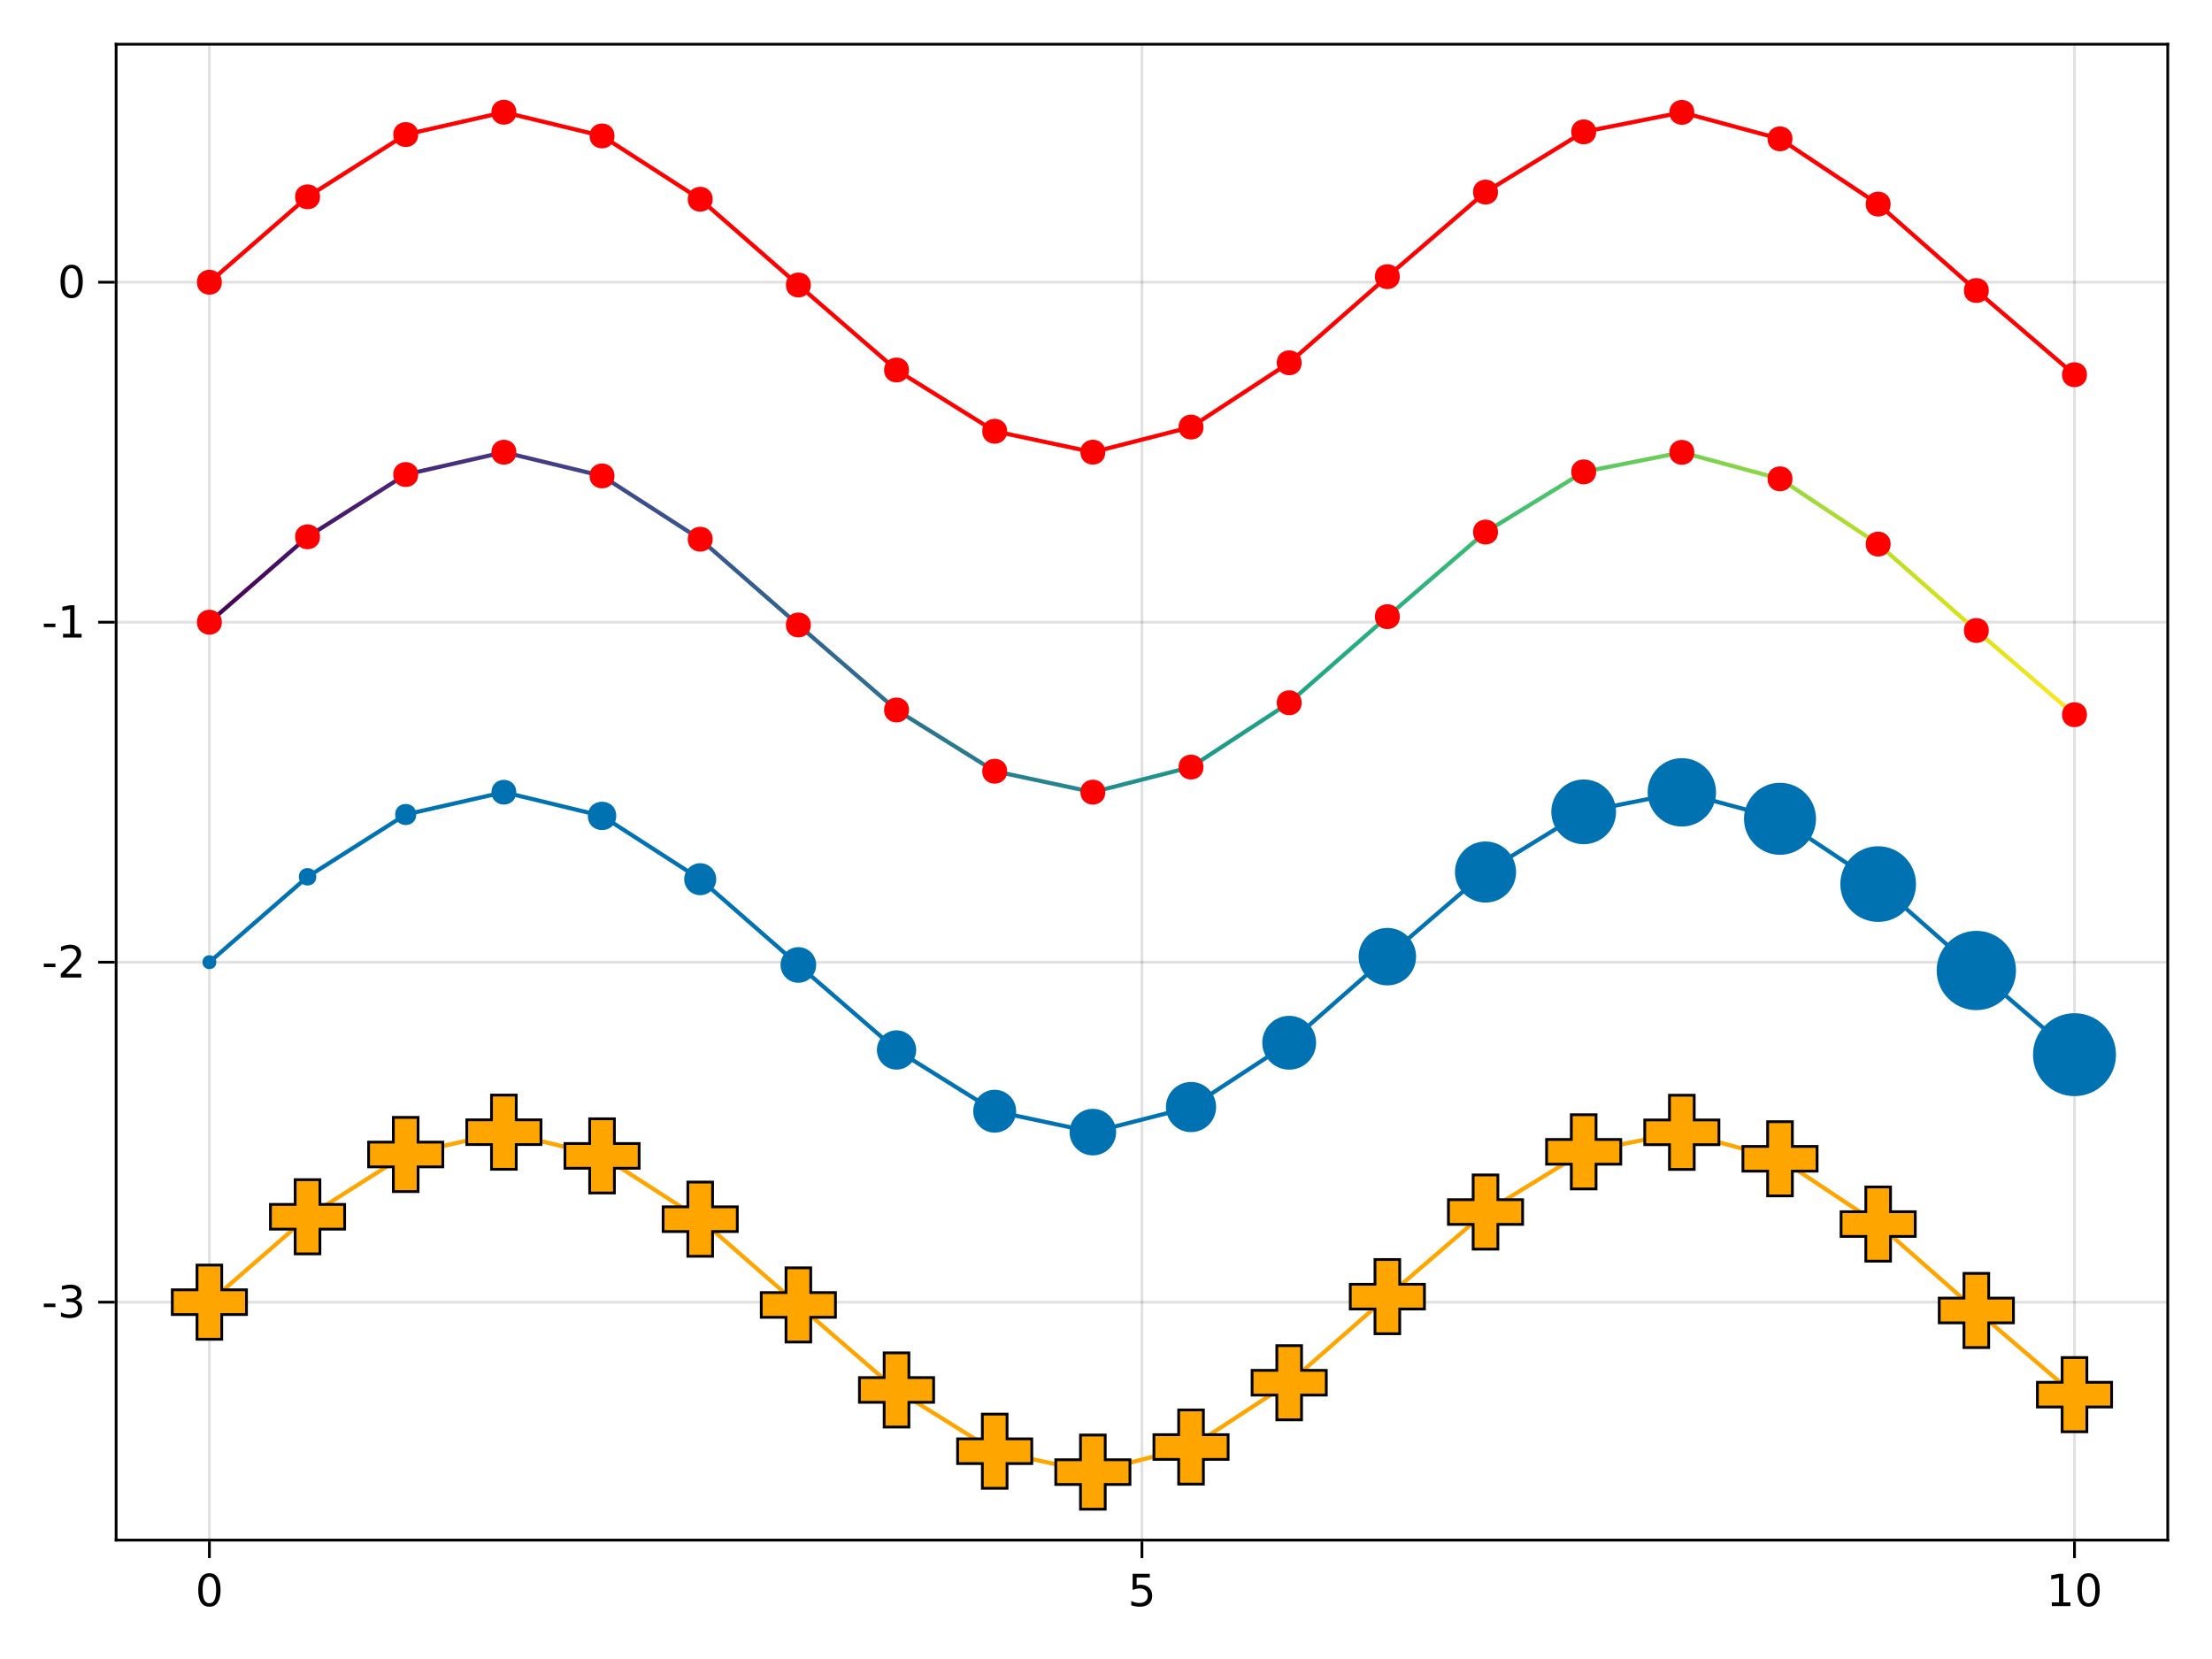 <?xml version="1.0" encoding="UTF-8"?>
<svg xmlns="http://www.w3.org/2000/svg" xmlns:xlink="http://www.w3.org/1999/xlink" width="600pt" height="450pt" viewBox="0 0 600 450" version="1.1">
<defs>
<g>
<symbol overflow="visible" id="glyph0-0-3Be6UA70">
<path style="stroke:none;" d="M 0.594 2.125 L 0.594 -8.469 L 6.594 -8.469 L 6.594 2.125 Z M 1.266 1.453 L 5.938 1.453 L 5.938 -7.781 L 1.266 -7.781 Z M 1.266 1.453 "/>
</symbol>
<symbol overflow="visible" id="glyph0-1-3Be6UA70">
<path style="stroke:none;" d="M 3.812 -7.969 C 3.207 -7.969 2.75 -7.664 2.438 -7.062 C 2.133 -6.469 1.984 -5.566 1.984 -4.359 C 1.984 -3.16 2.133 -2.258 2.438 -1.656 C 2.75 -1.062 3.207 -0.766 3.812 -0.766 C 4.426 -0.766 4.883 -1.062 5.188 -1.656 C 5.5 -2.258 5.656 -3.16 5.656 -4.359 C 5.656 -5.566 5.5 -6.469 5.188 -7.062 C 4.883 -7.664 4.426 -7.969 3.812 -7.969 Z M 3.812 -8.906 C 4.789 -8.906 5.539 -8.516 6.062 -7.734 C 6.582 -6.961 6.844 -5.836 6.844 -4.359 C 6.844 -2.891 6.582 -1.766 6.062 -0.984 C 5.539 -0.211 4.789 0.172 3.812 0.172 C 2.832 0.172 2.082 -0.211 1.562 -0.984 C 1.051 -1.766 0.797 -2.891 0.797 -4.359 C 0.797 -5.836 1.051 -6.961 1.562 -7.734 C 2.082 -8.516 2.832 -8.906 3.812 -8.906 Z M 3.812 -8.906 "/>
</symbol>
<symbol overflow="visible" id="glyph0-2-3Be6UA70">
<path style="stroke:none;" d="M 2.297 -1 L 6.438 -1 L 6.438 0 L 0.875 0 L 0.875 -1 C 1.32 -1.457 1.93 -2.078 2.703 -2.859 C 3.484 -3.648 3.973 -4.16 4.172 -4.391 C 4.555 -4.805 4.82 -5.16 4.969 -5.453 C 5.125 -5.754 5.203 -6.047 5.203 -6.328 C 5.203 -6.797 5.035 -7.176 4.703 -7.469 C 4.379 -7.758 3.957 -7.906 3.438 -7.906 C 3.062 -7.906 2.664 -7.844 2.25 -7.719 C 1.844 -7.594 1.406 -7.395 0.938 -7.125 L 0.938 -8.328 C 1.414 -8.516 1.859 -8.656 2.266 -8.75 C 2.68 -8.852 3.062 -8.906 3.406 -8.906 C 4.312 -8.906 5.035 -8.676 5.578 -8.219 C 6.117 -7.77 6.391 -7.164 6.391 -6.406 C 6.391 -6.051 6.32 -5.711 6.188 -5.391 C 6.051 -5.066 5.805 -4.688 5.453 -4.25 C 5.348 -4.133 5.035 -3.805 4.516 -3.266 C 3.992 -2.723 3.254 -1.969 2.297 -1 Z M 2.297 -1 "/>
</symbol>
<symbol overflow="visible" id="glyph1-0-3Be6UA70">
<path style="stroke:none;" d="M 0.594 2.125 L 0.594 -8.469 L 6.594 -8.469 L 6.594 2.125 Z M 1.266 1.453 L 5.938 1.453 L 5.938 -7.781 L 1.266 -7.781 Z M 1.266 1.453 "/>
</symbol>
<symbol overflow="visible" id="glyph1-1-3Be6UA70">
<path style="stroke:none;" d="M 1.297 -8.75 L 5.938 -8.75 L 5.938 -7.75 L 2.375 -7.75 L 2.375 -5.609 C 2.551 -5.672 2.723 -5.711 2.891 -5.734 C 3.066 -5.766 3.238 -5.781 3.406 -5.781 C 4.383 -5.781 5.16 -5.508 5.734 -4.969 C 6.305 -4.438 6.594 -3.719 6.594 -2.812 C 6.594 -1.863 6.297 -1.129 5.703 -0.609 C 5.117 -0.086 4.297 0.172 3.234 0.172 C 2.859 0.172 2.477 0.141 2.094 0.078 C 1.719 0.016 1.328 -0.078 0.922 -0.203 L 0.922 -1.391 C 1.273 -1.203 1.641 -1.062 2.016 -0.969 C 2.391 -0.875 2.785 -0.828 3.203 -0.828 C 3.879 -0.828 4.414 -1.004 4.812 -1.359 C 5.207 -1.711 5.406 -2.195 5.406 -2.812 C 5.406 -3.414 5.207 -3.895 4.812 -4.25 C 4.414 -4.602 3.879 -4.781 3.203 -4.781 C 2.891 -4.781 2.57 -4.742 2.25 -4.672 C 1.938 -4.609 1.617 -4.504 1.297 -4.359 Z M 1.297 -8.75 "/>
</symbol>
<symbol overflow="visible" id="glyph1-2-3Be6UA70">
<path style="stroke:none;" d="M 3.812 -7.969 C 3.207 -7.969 2.75 -7.664 2.438 -7.062 C 2.133 -6.469 1.984 -5.566 1.984 -4.359 C 1.984 -3.16 2.133 -2.258 2.438 -1.656 C 2.75 -1.062 3.207 -0.766 3.812 -0.766 C 4.426 -0.766 4.883 -1.062 5.188 -1.656 C 5.5 -2.258 5.656 -3.16 5.656 -4.359 C 5.656 -5.566 5.5 -6.469 5.188 -7.062 C 4.883 -7.664 4.426 -7.969 3.812 -7.969 Z M 3.812 -8.906 C 4.789 -8.906 5.539 -8.516 6.062 -7.734 C 6.582 -6.961 6.844 -5.836 6.844 -4.359 C 6.844 -2.891 6.582 -1.766 6.062 -0.984 C 5.539 -0.211 4.789 0.172 3.812 0.172 C 2.832 0.172 2.082 -0.211 1.562 -0.984 C 1.051 -1.766 0.797 -2.891 0.797 -4.359 C 0.797 -5.836 1.051 -6.961 1.562 -7.734 C 2.082 -8.516 2.832 -8.906 3.812 -8.906 Z M 3.812 -8.906 "/>
</symbol>
<symbol overflow="visible" id="glyph2-0-3Be6UA70">
<path style="stroke:none;" d="M 0.594 2.125 L 0.594 -8.469 L 6.594 -8.469 L 6.594 2.125 Z M 1.266 1.453 L 5.938 1.453 L 5.938 -7.781 L 1.266 -7.781 Z M 1.266 1.453 "/>
</symbol>
<symbol overflow="visible" id="glyph2-1-3Be6UA70">
<path style="stroke:none;" d="M 1.484 -1 L 3.422 -1 L 3.422 -7.672 L 1.312 -7.25 L 1.312 -8.328 L 3.406 -8.75 L 4.594 -8.75 L 4.594 -1 L 6.531 -1 L 6.531 0 L 1.484 0 Z M 1.484 -1 "/>
</symbol>
<symbol overflow="visible" id="glyph3-0-3Be6UA70">
<path style="stroke:none;" d="M 0.594 2.125 L 0.594 -8.469 L 6.594 -8.469 L 6.594 2.125 Z M 1.266 1.453 L 5.938 1.453 L 5.938 -7.781 L 1.266 -7.781 Z M 1.266 1.453 "/>
</symbol>
<symbol overflow="visible" id="glyph3-1-3Be6UA70">
<path style="stroke:none;" d="M 0.594 -3.766 L 3.75 -3.766 L 3.75 -2.812 L 0.594 -2.812 Z M 0.594 -3.766 "/>
</symbol>
<symbol overflow="visible" id="glyph4-0-3Be6UA70">
<path style="stroke:none;" d="M 0.594 2.125 L 0.594 -8.469 L 6.594 -8.469 L 6.594 2.125 Z M 1.266 1.453 L 5.938 1.453 L 5.938 -7.781 L 1.266 -7.781 Z M 1.266 1.453 "/>
</symbol>
<symbol overflow="visible" id="glyph4-1-3Be6UA70">
<path style="stroke:none;" d="M 4.875 -4.719 C 5.438 -4.594 5.875 -4.336 6.188 -3.953 C 6.508 -3.578 6.672 -3.109 6.672 -2.547 C 6.672 -1.68 6.375 -1.008 5.781 -0.531 C 5.188 -0.062 4.344 0.172 3.25 0.172 C 2.883 0.172 2.504 0.133 2.109 0.062 C 1.723 -0.008 1.328 -0.117 0.922 -0.266 L 0.922 -1.406 C 1.242 -1.219 1.598 -1.07 1.984 -0.969 C 2.379 -0.875 2.789 -0.828 3.219 -0.828 C 3.957 -0.828 4.52 -0.973 4.906 -1.266 C 5.301 -1.555 5.5 -1.984 5.5 -2.547 C 5.5 -3.055 5.316 -3.457 4.953 -3.75 C 4.586 -4.039 4.086 -4.188 3.453 -4.188 L 2.422 -4.188 L 2.422 -5.156 L 3.5 -5.156 C 4.07 -5.156 4.516 -5.27 4.828 -5.5 C 5.141 -5.738 5.297 -6.078 5.297 -6.516 C 5.297 -6.961 5.133 -7.305 4.812 -7.547 C 4.5 -7.785 4.047 -7.906 3.453 -7.906 C 3.117 -7.906 2.766 -7.867 2.391 -7.797 C 2.023 -7.734 1.617 -7.629 1.172 -7.484 L 1.172 -8.531 C 1.629 -8.656 2.051 -8.75 2.438 -8.812 C 2.832 -8.875 3.203 -8.906 3.547 -8.906 C 4.453 -8.906 5.164 -8.703 5.688 -8.297 C 6.207 -7.891 6.469 -7.336 6.469 -6.641 C 6.469 -6.148 6.328 -5.738 6.047 -5.406 C 5.773 -5.07 5.383 -4.844 4.875 -4.719 Z M 4.875 -4.719 "/>
</symbol>
<symbol overflow="visible" id="glyph5-0-3Be6UA70">
<path style="stroke:none;" d="M 0.594 2.125 L 0.594 -8.469 L 6.594 -8.469 L 6.594 2.125 Z M 1.266 1.453 L 5.938 1.453 L 5.938 -7.781 L 1.266 -7.781 Z M 1.266 1.453 "/>
</symbol>
<symbol overflow="visible" id="glyph5-1-3Be6UA70">
<path style="stroke:none;" d="M 0.594 -3.766 L 3.75 -3.766 L 3.75 -2.812 L 0.594 -2.812 Z M 0.594 -3.766 "/>
</symbol>
<symbol overflow="visible" id="glyph6-0-3Be6UA70">
<path style="stroke:none;" d="M 0.594 2.125 L 0.594 -8.469 L 6.594 -8.469 L 6.594 2.125 Z M 1.266 1.453 L 5.938 1.453 L 5.938 -7.781 L 1.266 -7.781 Z M 1.266 1.453 "/>
</symbol>
<symbol overflow="visible" id="glyph6-1-3Be6UA70">
<path style="stroke:none;" d="M 0.594 -3.766 L 3.75 -3.766 L 3.75 -2.812 L 0.594 -2.812 Z M 0.594 -3.766 "/>
</symbol>
<symbol overflow="visible" id="glyph7-0-3Be6UA70">
<path style="stroke:none;" d="M 0.594 2.125 L 0.594 -8.469 L 6.594 -8.469 L 6.594 2.125 Z M 1.266 1.453 L 5.938 1.453 L 5.938 -7.781 L 1.266 -7.781 Z M 1.266 1.453 "/>
</symbol>
<symbol overflow="visible" id="glyph7-1-3Be6UA70">
<path style="stroke:none;" d="M 1.484 -1 L 3.422 -1 L 3.422 -7.672 L 1.312 -7.25 L 1.312 -8.328 L 3.406 -8.75 L 4.594 -8.75 L 4.594 -1 L 6.531 -1 L 6.531 0 L 1.484 0 Z M 1.484 -1 "/>
</symbol>
<symbol overflow="visible" id="glyph7-2-3Be6UA70">
<path style="stroke:none;" d="M 3.812 -7.969 C 3.207 -7.969 2.75 -7.664 2.438 -7.062 C 2.133 -6.469 1.984 -5.566 1.984 -4.359 C 1.984 -3.16 2.133 -2.258 2.438 -1.656 C 2.75 -1.062 3.207 -0.766 3.812 -0.766 C 4.426 -0.766 4.883 -1.062 5.188 -1.656 C 5.5 -2.258 5.656 -3.16 5.656 -4.359 C 5.656 -5.566 5.5 -6.469 5.188 -7.062 C 4.883 -7.664 4.426 -7.969 3.812 -7.969 Z M 3.812 -8.906 C 4.789 -8.906 5.539 -8.516 6.062 -7.734 C 6.582 -6.961 6.844 -5.836 6.844 -4.359 C 6.844 -2.891 6.582 -1.766 6.062 -0.984 C 5.539 -0.211 4.789 0.172 3.812 0.172 C 2.832 0.172 2.082 -0.211 1.562 -0.984 C 1.051 -1.766 0.797 -2.891 0.797 -4.359 C 0.797 -5.836 1.051 -6.961 1.562 -7.734 C 2.082 -8.516 2.832 -8.906 3.812 -8.906 Z M 3.812 -8.906 "/>
</symbol>
</g>
<linearGradient id="linear0-3Be6UA70" gradientUnits="userSpaceOnUse" x1="33.727" y1="209.028" x2="69.23" y2="178.144" gradientTransform="matrix(1,0,0,1,42,16)">
<stop offset="0" style="stop-color:rgb(26.7%,0.487%,32.941%);stop-opacity:1;"/>
<stop offset="1" style="stop-color:rgb(28.113%,8.119%,40.447%);stop-opacity:1;"/>
</linearGradient>
<linearGradient id="linear1-3Be6UA70" gradientUnits="userSpaceOnUse" x1="69.23" y1="178.144" x2="104.732" y2="155.619" gradientTransform="matrix(1,0,0,1,42,16)">
<stop offset="0" style="stop-color:rgb(28.113%,8.119%,40.447%);stop-opacity:1;"/>
<stop offset="1" style="stop-color:rgb(28.195%,15.01%,46.479%);stop-opacity:1;"/>
</linearGradient>
<linearGradient id="linear2-3Be6UA70" gradientUnits="userSpaceOnUse" x1="104.732" y1="155.619" x2="140.234" y2="147.551" gradientTransform="matrix(1,0,0,1,42,16)">
<stop offset="0" style="stop-color:rgb(28.195%,15.01%,46.479%);stop-opacity:1;"/>
<stop offset="1" style="stop-color:rgb(27.026%,21.532%,50.772%);stop-opacity:1;"/>
</linearGradient>
<linearGradient id="linear3-3Be6UA70" gradientUnits="userSpaceOnUse" x1="140.234" y1="147.551" x2="175.737" y2="156.122" gradientTransform="matrix(1,0,0,1,42,16)">
<stop offset="0" style="stop-color:rgb(27.026%,21.532%,50.772%);stop-opacity:1;"/>
<stop offset="1" style="stop-color:rgb(24.92%,27.736%,53.41%);stop-opacity:1;"/>
</linearGradient>
<linearGradient id="linear4-3Be6UA70" gradientUnits="userSpaceOnUse" x1="175.737" y1="156.122" x2="211.239" y2="179.015" gradientTransform="matrix(1,0,0,1,42,16)">
<stop offset="0" style="stop-color:rgb(24.92%,27.736%,53.41%);stop-opacity:1;"/>
<stop offset="1" style="stop-color:rgb(22.372%,33.543%,54.813%);stop-opacity:1;"/>
</linearGradient>
<linearGradient id="linear5-3Be6UA70" gradientUnits="userSpaceOnUse" x1="211.239" y1="179.015" x2="246.742" y2="210.031" gradientTransform="matrix(1,0,0,1,42,16)">
<stop offset="0" style="stop-color:rgb(22.372%,33.543%,54.813%);stop-opacity:1;"/>
<stop offset="1" style="stop-color:rgb(19.849%,38.967%,55.481%);stop-opacity:1;"/>
</linearGradient>
<linearGradient id="linear6-3Be6UA70" gradientUnits="userSpaceOnUse" x1="246.742" y1="210.031" x2="282.244" y2="240.775" gradientTransform="matrix(1,0,0,1,42,16)">
<stop offset="0" style="stop-color:rgb(19.849%,38.967%,55.481%);stop-opacity:1;"/>
<stop offset="1" style="stop-color:rgb(17.592%,44.109%,55.768%);stop-opacity:1;"/>
</linearGradient>
<linearGradient id="linear7-3Be6UA70" gradientUnits="userSpaceOnUse" x1="282.244" y1="240.775" x2="317.746" y2="262.927" gradientTransform="matrix(1,0,0,1,42,16)">
<stop offset="0" style="stop-color:rgb(17.592%,44.109%,55.768%);stop-opacity:1;"/>
<stop offset="1" style="stop-color:rgb(15.573%,49.098%,55.79%);stop-opacity:1;"/>
</linearGradient>
<linearGradient id="linear8-3Be6UA70" gradientUnits="userSpaceOnUse" x1="317.746" y1="262.927" x2="353.249" y2="270.49" gradientTransform="matrix(1,0,0,1,42,16)">
<stop offset="0" style="stop-color:rgb(15.573%,49.098%,55.79%);stop-opacity:1;"/>
<stop offset="1" style="stop-color:rgb(13.669%,54.04%,55.457%);stop-opacity:1;"/>
</linearGradient>
<linearGradient id="linear9-3Be6UA70" gradientUnits="userSpaceOnUse" x1="353.249" y1="270.49" x2="388.751" y2="261.417" gradientTransform="matrix(1,0,0,1,42,16)">
<stop offset="0" style="stop-color:rgb(13.669%,54.04%,55.457%);stop-opacity:1;"/>
<stop offset="1" style="stop-color:rgb(12.169%,58.983%,54.542%);stop-opacity:1;"/>
</linearGradient>
<linearGradient id="linear1-3Be6UA700" gradientUnits="userSpaceOnUse" x1="388.751" y1="261.417" x2="424.254" y2="238.163" gradientTransform="matrix(1,0,0,1,42,16)">
<stop offset="0" style="stop-color:rgb(12.169%,58.983%,54.542%);stop-opacity:1;"/>
<stop offset="1" style="stop-color:rgb(12.429%,63.912%,52.769%);stop-opacity:1;"/>
</linearGradient>
<linearGradient id="linear1-3Be6UA701" gradientUnits="userSpaceOnUse" x1="424.254" y1="238.163" x2="459.756" y2="207.024" gradientTransform="matrix(1,0,0,1,42,16)">
<stop offset="0" style="stop-color:rgb(12.429%,63.912%,52.769%);stop-opacity:1;"/>
<stop offset="1" style="stop-color:rgb(16.225%,68.75%,49.899%);stop-opacity:1;"/>
</linearGradient>
<linearGradient id="linear1-3Be6UA702" gradientUnits="userSpaceOnUse" x1="459.756" y1="207.024" x2="495.258" y2="176.427" gradientTransform="matrix(1,0,0,1,42,16)">
<stop offset="0" style="stop-color:rgb(16.225%,68.75%,49.899%);stop-opacity:1;"/>
<stop offset="1" style="stop-color:rgb(23.592%,73.383%,45.758%);stop-opacity:1;"/>
</linearGradient>
<linearGradient id="linear1-3Be6UA703" gradientUnits="userSpaceOnUse" x1="495.258" y1="176.427" x2="530.761" y2="154.655" gradientTransform="matrix(1,0,0,1,42,16)">
<stop offset="0" style="stop-color:rgb(23.592%,73.383%,45.758%);stop-opacity:1;"/>
<stop offset="1" style="stop-color:rgb(33.503%,77.67%,40.253%);stop-opacity:1;"/>
</linearGradient>
<linearGradient id="linear1-3Be6UA704" gradientUnits="userSpaceOnUse" x1="530.761" y1="154.655" x2="566.263" y2="147.6" gradientTransform="matrix(1,0,0,1,42,16)">
<stop offset="0" style="stop-color:rgb(33.503%,77.67%,40.253%);stop-opacity:1;"/>
<stop offset="1" style="stop-color:rgb(45.231%,81.459%,33.36%);stop-opacity:1;"/>
</linearGradient>
<linearGradient id="linear1-3Be6UA705" gradientUnits="userSpaceOnUse" x1="566.263" y1="147.6" x2="601.766" y2="157.171" gradientTransform="matrix(1,0,0,1,42,16)">
<stop offset="0" style="stop-color:rgb(45.231%,81.459%,33.36%);stop-opacity:1;"/>
<stop offset="1" style="stop-color:rgb(58.302%,84.611%,25.161%);stop-opacity:1;"/>
</linearGradient>
<linearGradient id="linear1-3Be6UA706" gradientUnits="userSpaceOnUse" x1="601.766" y1="157.171" x2="637.268" y2="180.78" gradientTransform="matrix(1,0,0,1,42,16)">
<stop offset="0" style="stop-color:rgb(58.302%,84.611%,25.161%);stop-opacity:1;"/>
<stop offset="1" style="stop-color:rgb(72.205%,87.06%,16.156%);stop-opacity:1;"/>
</linearGradient>
<linearGradient id="linear1-3Be6UA707" gradientUnits="userSpaceOnUse" x1="637.268" y1="180.78" x2="672.77" y2="212.034" gradientTransform="matrix(1,0,0,1,42,16)">
<stop offset="0" style="stop-color:rgb(72.205%,87.06%,16.156%);stop-opacity:1;"/>
<stop offset="1" style="stop-color:rgb(86.172%,88.933%,9.658%);stop-opacity:1;"/>
</linearGradient>
<linearGradient id="linear1-3Be6UA708" gradientUnits="userSpaceOnUse" x1="672.77" y1="212.034" x2="708.273" y2="242.475" gradientTransform="matrix(1,0,0,1,42,16)">
<stop offset="0" style="stop-color:rgb(86.172%,88.933%,9.658%);stop-opacity:1;"/>
<stop offset="1" style="stop-color:rgb(99.325%,90.616%,14.394%);stop-opacity:1;"/>
</linearGradient>
</defs>
<g id="surface1-3Be6UA70">
<rect x="0" y="0" width="600" height="450" style="fill:rgb(100%,100%,100%);fill-opacity:1;stroke:none;"/>
<path style=" stroke:none;fill-rule:nonzero;fill:rgb(100%,100%,100%);fill-opacity:1;" d="M 31.5 417.75 L 588 417.75 L 588 12 L 31.5 12 Z M 31.5 417.75 "/>
<path style="fill:none;stroke-width:1;stroke-linecap:butt;stroke-linejoin:miter;stroke:rgb(0%,0%,0%);stroke-opacity:0.12;stroke-miterlimit:10;" d="M 75.729 557 L 75.729 16 " transform="matrix(0.75,0,0,0.75,0,0)"/>
<path style="fill:none;stroke-width:1;stroke-linecap:butt;stroke-linejoin:miter;stroke:rgb(0%,0%,0%);stroke-opacity:0.12;stroke-miterlimit:10;" d="M 413 557 L 413 16 " transform="matrix(0.75,0,0,0.75,0,0)"/>
<path style="fill:none;stroke-width:1;stroke-linecap:butt;stroke-linejoin:miter;stroke:rgb(0%,0%,0%);stroke-opacity:0.12;stroke-miterlimit:10;" d="M 750.271 557 L 750.271 16 " transform="matrix(0.75,0,0,0.75,0,0)"/>
<path style="fill:none;stroke-width:1;stroke-linecap:butt;stroke-linejoin:miter;stroke:rgb(0%,0%,0%);stroke-opacity:0.12;stroke-miterlimit:10;" d="M 42 470.948 L 784 470.948 " transform="matrix(0.75,0,0,0.75,0,0)"/>
<path style="fill:none;stroke-width:1;stroke-linecap:butt;stroke-linejoin:miter;stroke:rgb(0%,0%,0%);stroke-opacity:0.12;stroke-miterlimit:10;" d="M 42 347.99 L 784 347.99 " transform="matrix(0.75,0,0,0.75,0,0)"/>
<path style="fill:none;stroke-width:1;stroke-linecap:butt;stroke-linejoin:miter;stroke:rgb(0%,0%,0%);stroke-opacity:0.12;stroke-miterlimit:10;" d="M 42 225.026 L 784 225.026 " transform="matrix(0.75,0,0,0.75,0,0)"/>
<path style="fill:none;stroke-width:1;stroke-linecap:butt;stroke-linejoin:miter;stroke:rgb(0%,0%,0%);stroke-opacity:0.12;stroke-miterlimit:10;" d="M 42 102.068 L 784 102.068 " transform="matrix(0.75,0,0,0.75,0,0)"/>
<g style="fill:rgb(0%,0%,0%);fill-opacity:1;">
  <use xlink:href="#glyph0-1-3Be6UA70" x="52.977" y="435.641"/>
</g>
<g style="fill:rgb(0%,0%,0%);fill-opacity:1;">
  <use xlink:href="#glyph1-1-3Be6UA70" x="305.934" y="435.641"/>
</g>
<g style="fill:rgb(0%,0%,0%);fill-opacity:1;">
  <use xlink:href="#glyph2-1-3Be6UA70" x="555.07" y="435.641"/>
</g>
<g style="fill:rgb(0%,0%,0%);fill-opacity:1;">
  <use xlink:href="#glyph1-2-3Be6UA70" x="562.703" y="435.641"/>
</g>
<g style="fill:rgb(0%,0%,0%);fill-opacity:1;">
  <use xlink:href="#glyph3-1-3Be6UA70" x="11.285" y="357.363"/>
</g>
<g style="fill:rgb(0%,0%,0%);fill-opacity:1;">
  <use xlink:href="#glyph4-1-3Be6UA70" x="15.613" y="357.363"/>
</g>
<g style="fill:rgb(0%,0%,0%);fill-opacity:1;">
  <use xlink:href="#glyph5-1-3Be6UA70" x="11.285" y="265.145"/>
</g>
<g style="fill:rgb(0%,0%,0%);fill-opacity:1;">
  <use xlink:href="#glyph0-2-3Be6UA70" x="15.613" y="265.145"/>
</g>
<g style="fill:rgb(0%,0%,0%);fill-opacity:1;">
  <use xlink:href="#glyph6-1-3Be6UA70" x="11.285" y="172.926"/>
</g>
<g style="fill:rgb(0%,0%,0%);fill-opacity:1;">
  <use xlink:href="#glyph7-1-3Be6UA70" x="15.613" y="172.926"/>
</g>
<g style="fill:rgb(0%,0%,0%);fill-opacity:1;">
  <use xlink:href="#glyph7-2-3Be6UA70" x="15.613" y="80.707"/>
</g>
<path style="fill:none;stroke-width:1.5;stroke-linecap:butt;stroke-linejoin:miter;stroke:rgb(100%,0%,0%);stroke-opacity:1;stroke-miterlimit:10;" d="M 75.729 102.068 L 111.229 71.182 L 146.734 48.661 L 182.234 40.589 L 217.734 49.161 L 253.24 72.057 L 288.74 103.073 L 324.245 133.818 L 359.745 155.969 L 395.25 163.531 L 430.75 154.458 L 466.255 131.203 L 501.755 100.062 L 537.26 69.469 L 572.76 47.693 L 608.266 40.641 L 643.766 50.214 L 679.266 73.818 L 714.771 105.073 L 750.271 135.516 " transform="matrix(0.75,0,0,0.75,0,0)"/>
<path style=" stroke:none;fill-rule:nonzero;fill:rgb(100%,0%,0%);fill-opacity:1;" d="M 60.172 76.551 C 60.172 81.051 53.422 81.051 53.422 76.551 C 53.422 72.051 60.172 72.051 60.172 76.551 "/>
<path style=" stroke:none;fill-rule:nonzero;fill:rgb(100%,0%,0%);fill-opacity:1;" d="M 86.797 53.387 C 86.797 57.887 80.047 57.887 80.047 53.387 C 80.047 48.887 86.797 48.887 86.797 53.387 "/>
<path style=" stroke:none;fill-rule:nonzero;fill:rgb(100%,0%,0%);fill-opacity:1;" d="M 113.426 36.496 C 113.426 40.996 106.676 40.996 106.676 36.496 C 106.676 31.996 113.426 31.996 113.426 36.496 "/>
<path style=" stroke:none;fill-rule:nonzero;fill:rgb(100%,0%,0%);fill-opacity:1;" d="M 140.051 30.441 C 140.051 34.941 133.301 34.941 133.301 30.441 C 133.301 25.941 140.051 25.941 140.051 30.441 "/>
<path style=" stroke:none;fill-rule:nonzero;fill:rgb(100%,0%,0%);fill-opacity:1;" d="M 166.676 36.871 C 166.676 41.371 159.926 41.371 159.926 36.871 C 159.926 32.371 166.676 32.371 166.676 36.871 "/>
<path style=" stroke:none;fill-rule:nonzero;fill:rgb(100%,0%,0%);fill-opacity:1;" d="M 193.305 54.043 C 193.305 58.543 186.555 58.543 186.555 54.043 C 186.555 49.543 193.305 49.543 193.305 54.043 "/>
<path style=" stroke:none;fill-rule:nonzero;fill:rgb(100%,0%,0%);fill-opacity:1;" d="M 219.93 77.305 C 219.93 81.805 213.18 81.805 213.18 77.305 C 213.18 72.805 219.93 72.805 219.93 77.305 "/>
<path style=" stroke:none;fill-rule:nonzero;fill:rgb(100%,0%,0%);fill-opacity:1;" d="M 246.559 100.363 C 246.559 104.863 239.809 104.863 239.809 100.363 C 239.809 95.863 246.559 95.863 246.559 100.363 "/>
<path style=" stroke:none;fill-rule:nonzero;fill:rgb(100%,0%,0%);fill-opacity:1;" d="M 273.184 116.977 C 273.184 121.477 266.434 121.477 266.434 116.977 C 266.434 112.477 273.184 112.477 273.184 116.977 "/>
<path style=" stroke:none;fill-rule:nonzero;fill:rgb(100%,0%,0%);fill-opacity:1;" d="M 299.812 122.648 C 299.812 127.148 293.062 127.148 293.062 122.648 C 293.062 118.148 299.812 118.148 299.812 122.648 "/>
<path style=" stroke:none;fill-rule:nonzero;fill:rgb(100%,0%,0%);fill-opacity:1;" d="M 326.438 115.844 C 326.438 120.344 319.688 120.344 319.688 115.844 C 319.688 111.344 326.438 111.344 326.438 115.844 "/>
<path style=" stroke:none;fill-rule:nonzero;fill:rgb(100%,0%,0%);fill-opacity:1;" d="M 353.066 98.402 C 353.066 102.902 346.316 102.902 346.316 98.402 C 346.316 93.902 353.066 93.902 353.066 98.402 "/>
<path style=" stroke:none;fill-rule:nonzero;fill:rgb(100%,0%,0%);fill-opacity:1;" d="M 379.691 75.047 C 379.691 79.547 372.941 79.547 372.941 75.047 C 372.941 70.547 379.691 70.547 379.691 75.047 "/>
<path style=" stroke:none;fill-rule:nonzero;fill:rgb(100%,0%,0%);fill-opacity:1;" d="M 406.32 52.102 C 406.32 56.602 399.57 56.602 399.57 52.102 C 399.57 47.602 406.32 47.602 406.32 52.102 "/>
<path style=" stroke:none;fill-rule:nonzero;fill:rgb(100%,0%,0%);fill-opacity:1;" d="M 432.945 35.77 C 432.945 40.27 426.195 40.27 426.195 35.77 C 426.195 31.27 432.945 31.27 432.945 35.77 "/>
<path style=" stroke:none;fill-rule:nonzero;fill:rgb(100%,0%,0%);fill-opacity:1;" d="M 459.574 30.48 C 459.574 34.98 452.824 34.98 452.824 30.48 C 452.824 25.98 459.574 25.98 459.574 30.48 "/>
<path style=" stroke:none;fill-rule:nonzero;fill:rgb(100%,0%,0%);fill-opacity:1;" d="M 486.199 37.66 C 486.199 42.16 479.449 42.16 479.449 37.66 C 479.449 33.16 486.199 33.16 486.199 37.66 "/>
<path style=" stroke:none;fill-rule:nonzero;fill:rgb(100%,0%,0%);fill-opacity:1;" d="M 512.824 55.363 C 512.824 59.863 506.074 59.863 506.074 55.363 C 506.074 50.863 512.824 50.863 512.824 55.363 "/>
<path style=" stroke:none;fill-rule:nonzero;fill:rgb(100%,0%,0%);fill-opacity:1;" d="M 539.453 78.805 C 539.453 83.305 532.703 83.305 532.703 78.805 C 532.703 74.305 539.453 74.305 539.453 78.805 "/>
<path style=" stroke:none;fill-rule:nonzero;fill:rgb(100%,0%,0%);fill-opacity:1;" d="M 566.078 101.637 C 566.078 106.137 559.328 106.137 559.328 101.637 C 559.328 97.137 566.078 97.137 566.078 101.637 "/>
<path style="fill:none;stroke-width:1.5;stroke-linecap:round;stroke-linejoin:miter;stroke:url(#linear0-3Be6UA70);stroke-miterlimit:10;" d="M 75.729 225.026 L 111.229 194.146 " transform="matrix(0.75,0,0,0.75,0,0)"/>
<path style="fill:none;stroke-width:1.5;stroke-linecap:round;stroke-linejoin:miter;stroke:url(#linear1-3Be6UA70);stroke-miterlimit:10;" d="M 111.229 194.146 L 146.734 171.62 " transform="matrix(0.75,0,0,0.75,0,0)"/>
<path style="fill:none;stroke-width:1.5;stroke-linecap:round;stroke-linejoin:miter;stroke:url(#linear2-3Be6UA70);stroke-miterlimit:10;" d="M 146.734 171.62 L 182.234 163.552 " transform="matrix(0.75,0,0,0.75,0,0)"/>
<path style="fill:none;stroke-width:1.5;stroke-linecap:round;stroke-linejoin:miter;stroke:url(#linear3-3Be6UA70);stroke-miterlimit:10;" d="M 182.234 163.552 L 217.734 172.125 " transform="matrix(0.75,0,0,0.75,0,0)"/>
<path style="fill:none;stroke-width:1.5;stroke-linecap:round;stroke-linejoin:miter;stroke:url(#linear4-3Be6UA70);stroke-miterlimit:10;" d="M 217.734 172.125 L 253.24 195.016 " transform="matrix(0.75,0,0,0.75,0,0)"/>
<path style="fill:none;stroke-width:1.5;stroke-linecap:round;stroke-linejoin:miter;stroke:url(#linear5-3Be6UA70);stroke-miterlimit:10;" d="M 253.24 195.016 L 288.74 226.031 " transform="matrix(0.75,0,0,0.75,0,0)"/>
<path style="fill:none;stroke-width:1.5;stroke-linecap:round;stroke-linejoin:miter;stroke:url(#linear6-3Be6UA70);stroke-miterlimit:10;" d="M 288.74 226.031 L 324.245 256.776 " transform="matrix(0.75,0,0,0.75,0,0)"/>
<path style="fill:none;stroke-width:1.5;stroke-linecap:round;stroke-linejoin:miter;stroke:url(#linear7-3Be6UA70);stroke-miterlimit:10;" d="M 324.245 256.776 L 359.745 278.927 " transform="matrix(0.75,0,0,0.75,0,0)"/>
<path style="fill:none;stroke-width:1.5;stroke-linecap:round;stroke-linejoin:miter;stroke:url(#linear8-3Be6UA70);stroke-miterlimit:10;" d="M 359.745 278.927 L 395.25 286.49 " transform="matrix(0.75,0,0,0.75,0,0)"/>
<path style="fill:none;stroke-width:1.5;stroke-linecap:round;stroke-linejoin:miter;stroke:url(#linear9-3Be6UA70);stroke-miterlimit:10;" d="M 395.25 286.49 L 430.75 277.417 " transform="matrix(0.75,0,0,0.75,0,0)"/>
<path style="fill:none;stroke-width:1.5;stroke-linecap:round;stroke-linejoin:miter;stroke:url(#linear1-3Be6UA700);stroke-miterlimit:10;" d="M 430.75 277.417 L 466.255 254.161 " transform="matrix(0.75,0,0,0.75,0,0)"/>
<path style="fill:none;stroke-width:1.5;stroke-linecap:round;stroke-linejoin:miter;stroke:url(#linear1-3Be6UA701);stroke-miterlimit:10;" d="M 466.255 254.161 L 501.755 223.026 " transform="matrix(0.75,0,0,0.75,0,0)"/>
<path style="fill:none;stroke-width:1.5;stroke-linecap:round;stroke-linejoin:miter;stroke:url(#linear1-3Be6UA702);stroke-miterlimit:10;" d="M 501.755 223.026 L 537.26 192.427 " transform="matrix(0.75,0,0,0.75,0,0)"/>
<path style="fill:none;stroke-width:1.5;stroke-linecap:round;stroke-linejoin:miter;stroke:url(#linear1-3Be6UA703);stroke-miterlimit:10;" d="M 537.26 192.427 L 572.76 170.656 " transform="matrix(0.75,0,0,0.75,0,0)"/>
<path style="fill:none;stroke-width:1.5;stroke-linecap:round;stroke-linejoin:miter;stroke:url(#linear1-3Be6UA704);stroke-miterlimit:10;" d="M 572.76 170.656 L 608.266 163.599 " transform="matrix(0.75,0,0,0.75,0,0)"/>
<path style="fill:none;stroke-width:1.5;stroke-linecap:round;stroke-linejoin:miter;stroke:url(#linear1-3Be6UA705);stroke-miterlimit:10;" d="M 608.266 163.599 L 643.766 173.172 " transform="matrix(0.75,0,0,0.75,0,0)"/>
<path style="fill:none;stroke-width:1.5;stroke-linecap:round;stroke-linejoin:miter;stroke:url(#linear1-3Be6UA706);stroke-miterlimit:10;" d="M 643.766 173.172 L 679.266 196.781 " transform="matrix(0.75,0,0,0.75,0,0)"/>
<path style="fill:none;stroke-width:1.5;stroke-linecap:round;stroke-linejoin:miter;stroke:url(#linear1-3Be6UA707);stroke-miterlimit:10;" d="M 679.266 196.781 L 714.771 228.036 " transform="matrix(0.75,0,0,0.75,0,0)"/>
<path style="fill:none;stroke-width:1.5;stroke-linecap:round;stroke-linejoin:miter;stroke:url(#linear1-3Be6UA708);stroke-miterlimit:10;" d="M 714.771 228.036 L 750.271 258.474 " transform="matrix(0.75,0,0,0.75,0,0)"/>
<path style=" stroke:none;fill-rule:nonzero;fill:rgb(100%,0%,0%);fill-opacity:1;" d="M 60.172 168.77 C 60.172 173.27 53.422 173.27 53.422 168.77 C 53.422 164.27 60.172 164.27 60.172 168.77 "/>
<path style=" stroke:none;fill-rule:nonzero;fill:rgb(100%,0%,0%);fill-opacity:1;" d="M 86.797 145.609 C 86.797 150.109 80.047 150.109 80.047 145.609 C 80.047 141.109 86.797 141.109 86.797 145.609 "/>
<path style=" stroke:none;fill-rule:nonzero;fill:rgb(100%,0%,0%);fill-opacity:1;" d="M 113.426 128.715 C 113.426 133.215 106.676 133.215 106.676 128.715 C 106.676 124.215 113.426 124.215 113.426 128.715 "/>
<path style=" stroke:none;fill-rule:nonzero;fill:rgb(100%,0%,0%);fill-opacity:1;" d="M 140.051 122.664 C 140.051 127.164 133.301 127.164 133.301 122.664 C 133.301 118.164 140.051 118.164 140.051 122.664 "/>
<path style=" stroke:none;fill-rule:nonzero;fill:rgb(100%,0%,0%);fill-opacity:1;" d="M 166.676 129.094 C 166.676 133.594 159.926 133.594 159.926 129.094 C 159.926 124.594 166.676 124.594 166.676 129.094 "/>
<path style=" stroke:none;fill-rule:nonzero;fill:rgb(100%,0%,0%);fill-opacity:1;" d="M 193.305 146.262 C 193.305 150.762 186.555 150.762 186.555 146.262 C 186.555 141.762 193.305 141.762 193.305 146.262 "/>
<path style=" stroke:none;fill-rule:nonzero;fill:rgb(100%,0%,0%);fill-opacity:1;" d="M 219.93 169.523 C 219.93 174.023 213.18 174.023 213.18 169.523 C 213.18 165.023 219.93 165.023 219.93 169.523 "/>
<path style=" stroke:none;fill-rule:nonzero;fill:rgb(100%,0%,0%);fill-opacity:1;" d="M 246.559 192.582 C 246.559 197.082 239.809 197.082 239.809 192.582 C 239.809 188.082 246.559 188.082 246.559 192.582 "/>
<path style=" stroke:none;fill-rule:nonzero;fill:rgb(100%,0%,0%);fill-opacity:1;" d="M 273.184 209.195 C 273.184 213.695 266.434 213.695 266.434 209.195 C 266.434 204.695 273.184 204.695 273.184 209.195 "/>
<path style=" stroke:none;fill-rule:nonzero;fill:rgb(100%,0%,0%);fill-opacity:1;" d="M 299.812 214.867 C 299.812 219.367 293.062 219.367 293.062 214.867 C 293.062 210.367 299.812 210.367 299.812 214.867 "/>
<path style=" stroke:none;fill-rule:nonzero;fill:rgb(100%,0%,0%);fill-opacity:1;" d="M 326.438 208.062 C 326.438 212.562 319.688 212.562 319.688 208.062 C 319.688 203.562 326.438 203.562 326.438 208.062 "/>
<path style=" stroke:none;fill-rule:nonzero;fill:rgb(100%,0%,0%);fill-opacity:1;" d="M 353.066 190.621 C 353.066 195.121 346.316 195.121 346.316 190.621 C 346.316 186.121 353.066 186.121 353.066 190.621 "/>
<path style=" stroke:none;fill-rule:nonzero;fill:rgb(100%,0%,0%);fill-opacity:1;" d="M 379.691 167.27 C 379.691 171.77 372.941 171.77 372.941 167.27 C 372.941 162.77 379.691 162.77 379.691 167.27 "/>
<path style=" stroke:none;fill-rule:nonzero;fill:rgb(100%,0%,0%);fill-opacity:1;" d="M 406.32 144.32 C 406.32 148.82 399.57 148.82 399.57 144.32 C 399.57 139.82 406.32 139.82 406.32 144.32 "/>
<path style=" stroke:none;fill-rule:nonzero;fill:rgb(100%,0%,0%);fill-opacity:1;" d="M 432.945 127.992 C 432.945 132.492 426.195 132.492 426.195 127.992 C 426.195 123.492 432.945 123.492 432.945 127.992 "/>
<path style=" stroke:none;fill-rule:nonzero;fill:rgb(100%,0%,0%);fill-opacity:1;" d="M 459.574 122.699 C 459.574 127.199 452.824 127.199 452.824 122.699 C 452.824 118.199 459.574 118.199 459.574 122.699 "/>
<path style=" stroke:none;fill-rule:nonzero;fill:rgb(100%,0%,0%);fill-opacity:1;" d="M 486.199 129.879 C 486.199 134.379 479.449 134.379 479.449 129.879 C 479.449 125.379 486.199 125.379 486.199 129.879 "/>
<path style=" stroke:none;fill-rule:nonzero;fill:rgb(100%,0%,0%);fill-opacity:1;" d="M 512.824 147.586 C 512.824 152.086 506.074 152.086 506.074 147.586 C 506.074 143.086 512.824 143.086 512.824 147.586 "/>
<path style=" stroke:none;fill-rule:nonzero;fill:rgb(100%,0%,0%);fill-opacity:1;" d="M 539.453 171.027 C 539.453 175.527 532.703 175.527 532.703 171.027 C 532.703 166.527 539.453 166.527 539.453 171.027 "/>
<path style=" stroke:none;fill-rule:nonzero;fill:rgb(100%,0%,0%);fill-opacity:1;" d="M 566.078 193.855 C 566.078 198.355 559.328 198.355 559.328 193.855 C 559.328 189.355 566.078 189.355 566.078 193.855 "/>
<path style="fill:none;stroke-width:1.5;stroke-linecap:butt;stroke-linejoin:miter;stroke:rgb(0%,44.706%,69.804%);stroke-opacity:1;stroke-miterlimit:10;" d="M 75.729 347.99 L 111.229 317.104 L 146.734 294.578 L 182.234 286.51 L 217.734 295.083 L 253.24 317.974 L 288.74 348.99 L 324.245 379.734 L 359.745 401.885 L 395.25 409.448 L 430.75 400.375 L 466.255 377.125 L 501.755 345.984 L 537.26 315.385 L 572.76 293.615 L 608.266 286.557 L 643.766 296.13 L 679.266 319.74 L 714.771 350.995 L 750.271 381.432 " transform="matrix(0.75,0,0,0.75,0,0)"/>
<path style=" stroke:none;fill-rule:nonzero;fill:rgb(0%,44.706%,69.804%);fill-opacity:1;" d="M 58.672 260.992 C 58.672 263.492 54.922 263.492 54.922 260.992 C 54.922 258.492 58.672 258.492 58.672 260.992 "/>
<path style=" stroke:none;fill-rule:nonzero;fill:rgb(0%,44.706%,69.804%);fill-opacity:1;" d="M 85.789 237.828 C 85.789 240.984 81.055 240.984 81.055 237.828 C 81.055 234.668 85.789 234.668 85.789 237.828 "/>
<path style=" stroke:none;fill-rule:nonzero;fill:rgb(0%,44.706%,69.804%);fill-opacity:1;" d="M 112.91 220.934 C 112.91 224.75 107.188 224.75 107.188 220.934 C 107.188 217.117 112.91 217.117 112.91 220.934 "/>
<path style=" stroke:none;fill-rule:nonzero;fill:rgb(0%,44.706%,69.804%);fill-opacity:1;" d="M 140.031 214.883 C 140.031 219.355 133.32 219.355 133.32 214.883 C 133.32 210.41 140.031 210.41 140.031 214.883 "/>
<path style=" stroke:none;fill-rule:nonzero;fill:rgb(0%,44.706%,69.804%);fill-opacity:1;" d="M 167.152 221.312 C 167.152 226.441 159.453 226.441 159.453 221.312 C 159.453 216.18 167.152 216.18 167.152 221.312 "/>
<path style=" stroke:none;fill-rule:nonzero;fill:rgb(0%,44.706%,69.804%);fill-opacity:1;" d="M 194.273 238.48 C 194.273 240.879 192.328 242.824 189.93 242.824 C 187.531 242.824 185.586 240.879 185.586 238.48 C 185.586 236.082 187.531 234.137 189.93 234.137 C 192.328 234.137 194.273 236.082 194.273 238.48 "/>
<path style=" stroke:none;fill-rule:nonzero;fill:rgb(0%,44.706%,69.804%);fill-opacity:1;" d="M 221.391 261.742 C 221.391 264.414 219.227 266.578 216.555 266.578 C 213.887 266.578 211.719 264.414 211.719 261.742 C 211.719 259.07 213.887 256.906 216.555 256.906 C 219.227 256.906 221.391 259.07 221.391 261.742 "/>
<path style=" stroke:none;fill-rule:nonzero;fill:rgb(0%,44.706%,69.804%);fill-opacity:1;" d="M 248.512 284.801 C 248.512 287.746 246.125 290.129 243.184 290.129 C 240.238 290.129 237.855 287.746 237.855 284.801 C 237.855 281.859 240.238 279.473 243.184 279.473 C 246.125 279.473 248.512 281.859 248.512 284.801 "/>
<path style=" stroke:none;fill-rule:nonzero;fill:rgb(0%,44.706%,69.804%);fill-opacity:1;" d="M 275.633 301.414 C 275.633 304.629 273.027 307.238 269.809 307.238 C 266.594 307.238 263.988 304.629 263.988 301.414 C 263.988 298.199 266.594 295.594 269.809 295.594 C 273.027 295.594 275.633 298.199 275.633 301.414 "/>
<path style=" stroke:none;fill-rule:nonzero;fill:rgb(0%,44.706%,69.804%);fill-opacity:1;" d="M 302.754 307.086 C 302.754 310.574 299.926 313.402 296.438 313.402 C 292.949 313.402 290.121 310.574 290.121 307.086 C 290.121 303.598 292.949 300.77 296.438 300.77 C 299.926 300.77 302.754 303.598 302.754 307.086 "/>
<path style=" stroke:none;fill-rule:nonzero;fill:rgb(0%,44.706%,69.804%);fill-opacity:1;" d="M 329.871 300.281 C 329.871 304.043 326.824 307.09 323.062 307.09 C 319.305 307.09 316.254 304.043 316.254 300.281 C 316.254 296.523 319.305 293.473 323.062 293.473 C 326.824 293.473 329.871 296.523 329.871 300.281 "/>
<path style=" stroke:none;fill-rule:nonzero;fill:rgb(0%,44.706%,69.804%);fill-opacity:1;" d="M 356.992 282.844 C 356.992 286.875 353.723 290.145 349.691 290.145 C 345.656 290.145 342.387 286.875 342.387 282.844 C 342.387 278.809 345.656 275.539 349.691 275.539 C 353.723 275.539 356.992 278.809 356.992 282.844 "/>
<path style=" stroke:none;fill-rule:nonzero;fill:rgb(0%,44.706%,69.804%);fill-opacity:1;" d="M 384.113 259.488 C 384.113 263.793 380.621 267.285 376.316 267.285 C 372.012 267.285 368.52 263.793 368.52 259.488 C 368.52 255.184 372.012 251.691 376.316 251.691 C 380.621 251.691 384.113 255.184 384.113 259.488 "/>
<path style=" stroke:none;fill-rule:nonzero;fill:rgb(0%,44.706%,69.804%);fill-opacity:1;" d="M 411.234 236.539 C 411.234 241.117 407.523 244.828 402.945 244.828 C 398.367 244.828 394.656 241.117 394.656 236.539 C 394.656 231.961 398.367 228.25 402.945 228.25 C 407.523 228.25 411.234 231.961 411.234 236.539 "/>
<path style=" stroke:none;fill-rule:nonzero;fill:rgb(0%,44.706%,69.804%);fill-opacity:1;" d="M 438.352 220.211 C 438.352 225.062 434.422 228.992 429.57 228.992 C 424.719 228.992 420.789 225.062 420.789 220.211 C 420.789 215.359 424.719 211.43 429.57 211.43 C 434.422 211.43 438.352 215.359 438.352 220.211 "/>
<path style=" stroke:none;fill-rule:nonzero;fill:rgb(0%,44.706%,69.804%);fill-opacity:1;" d="M 465.473 214.918 C 465.473 220.043 461.32 224.195 456.199 224.195 C 451.074 224.195 446.922 220.043 446.922 214.918 C 446.922 209.797 451.074 205.645 456.199 205.645 C 461.32 205.645 465.473 209.797 465.473 214.918 "/>
<path style=" stroke:none;fill-rule:nonzero;fill:rgb(0%,44.706%,69.804%);fill-opacity:1;" d="M 492.594 222.098 C 492.594 227.492 488.219 231.867 482.824 231.867 C 477.43 231.867 473.055 227.492 473.055 222.098 C 473.055 216.703 477.43 212.328 482.824 212.328 C 488.219 212.328 492.594 216.703 492.594 222.098 "/>
<path style=" stroke:none;fill-rule:nonzero;fill:rgb(0%,44.706%,69.804%);fill-opacity:1;" d="M 519.715 239.805 C 519.715 245.473 515.121 250.066 509.449 250.066 C 503.781 250.066 499.188 245.473 499.188 239.805 C 499.188 234.137 503.781 229.543 509.449 229.543 C 515.121 229.543 519.715 234.137 519.715 239.805 "/>
<path style=" stroke:none;fill-rule:nonzero;fill:rgb(0%,44.706%,69.804%);fill-opacity:1;" d="M 546.836 263.246 C 546.836 269.188 542.02 274 536.078 274 C 530.137 274 525.32 269.188 525.32 263.246 C 525.32 257.305 530.137 252.488 536.078 252.488 C 542.02 252.488 546.836 257.305 546.836 263.246 "/>
<path style=" stroke:none;fill-rule:nonzero;fill:rgb(0%,44.706%,69.804%);fill-opacity:1;" d="M 573.953 286.074 C 573.953 292.289 568.918 297.324 562.703 297.324 C 556.492 297.324 551.453 292.289 551.453 286.074 C 551.453 279.863 556.492 274.824 562.703 274.824 C 568.918 274.824 573.953 279.863 573.953 286.074 "/>
<path style="fill:none;stroke-width:1.5;stroke-linecap:butt;stroke-linejoin:miter;stroke:rgb(100%,64.706%,0%);stroke-opacity:1;stroke-miterlimit:10;" d="M 75.729 470.948 L 111.229 440.062 L 146.734 417.536 L 182.234 409.469 L 217.734 418.042 L 253.24 440.932 L 288.74 471.948 L 324.245 502.693 L 359.745 524.844 L 395.25 532.411 L 430.75 523.339 L 466.255 500.083 L 501.755 468.943 L 537.26 438.349 L 572.76 416.573 L 608.266 409.521 L 643.766 419.089 L 679.266 442.698 L 714.771 473.953 L 750.271 504.396 " transform="matrix(0.75,0,0,0.75,0,0)"/>
<path style="fill-rule:nonzero;fill:rgb(100%,64.706%,0%);fill-opacity:1;stroke-width:1;stroke-linecap:butt;stroke-linejoin:miter;stroke:rgb(0%,0%,0%);stroke-opacity:1;stroke-miterlimit:10;" d="M 80.198 457.531 L 80.198 466.474 L 89.146 466.474 L 89.146 475.422 L 80.198 475.422 L 80.198 484.365 L 71.255 484.365 L 71.255 475.422 L 62.312 475.422 L 62.312 466.474 L 71.255 466.474 L 71.255 457.531 Z M 80.198 457.531 " transform="matrix(0.75,0,0,0.75,0,0)"/>
<path style="fill-rule:nonzero;fill:rgb(100%,64.706%,0%);fill-opacity:1;stroke-width:1;stroke-linecap:butt;stroke-linejoin:miter;stroke:rgb(0%,0%,0%);stroke-opacity:1;stroke-miterlimit:10;" d="M 115.703 426.646 L 115.703 435.589 L 124.646 435.589 L 124.646 444.536 L 115.703 444.536 L 115.703 453.479 L 106.755 453.479 L 106.755 444.536 L 97.812 444.536 L 97.812 435.589 L 106.755 435.589 L 106.755 426.646 Z M 115.703 426.646 " transform="matrix(0.75,0,0,0.75,0,0)"/>
<path style="fill-rule:nonzero;fill:rgb(100%,64.706%,0%);fill-opacity:1;stroke-width:1;stroke-linecap:butt;stroke-linejoin:miter;stroke:rgb(0%,0%,0%);stroke-opacity:1;stroke-miterlimit:10;" d="M 151.203 404.12 L 151.203 413.068 L 160.151 413.068 L 160.151 422.01 L 151.203 422.01 L 151.203 430.953 L 142.26 430.953 L 142.26 422.01 L 133.318 422.01 L 133.318 413.068 L 142.26 413.068 L 142.26 404.12 Z M 151.203 404.12 " transform="matrix(0.75,0,0,0.75,0,0)"/>
<path style="fill-rule:nonzero;fill:rgb(100%,64.706%,0%);fill-opacity:1;stroke-width:1;stroke-linecap:butt;stroke-linejoin:miter;stroke:rgb(0%,0%,0%);stroke-opacity:1;stroke-miterlimit:10;" d="M 186.708 396.052 L 186.708 405 L 195.651 405 L 195.651 413.943 L 186.708 413.943 L 186.708 422.885 L 177.76 422.885 L 177.76 413.943 L 168.818 413.943 L 168.818 405 L 177.76 405 L 177.76 396.052 Z M 186.708 396.052 " transform="matrix(0.75,0,0,0.75,0,0)"/>
<path style="fill-rule:nonzero;fill:rgb(100%,64.706%,0%);fill-opacity:1;stroke-width:1;stroke-linecap:butt;stroke-linejoin:miter;stroke:rgb(0%,0%,0%);stroke-opacity:1;stroke-miterlimit:10;" d="M 222.208 404.625 L 222.208 413.568 L 231.151 413.568 L 231.151 422.516 L 222.208 422.516 L 222.208 431.458 L 213.266 431.458 L 213.266 422.516 L 204.323 422.516 L 204.323 413.568 L 213.266 413.568 L 213.266 404.625 Z M 222.208 404.625 " transform="matrix(0.75,0,0,0.75,0,0)"/>
<path style="fill-rule:nonzero;fill:rgb(100%,64.706%,0%);fill-opacity:1;stroke-width:1;stroke-linecap:butt;stroke-linejoin:miter;stroke:rgb(0%,0%,0%);stroke-opacity:1;stroke-miterlimit:10;" d="M 257.714 427.516 L 257.714 436.464 L 266.656 436.464 L 266.656 445.406 L 257.714 445.406 L 257.714 454.349 L 248.766 454.349 L 248.766 445.406 L 239.823 445.406 L 239.823 436.464 L 248.766 436.464 L 248.766 427.516 Z M 257.714 427.516 " transform="matrix(0.75,0,0,0.75,0,0)"/>
<path style="fill-rule:nonzero;fill:rgb(100%,64.706%,0%);fill-opacity:1;stroke-width:1;stroke-linecap:butt;stroke-linejoin:miter;stroke:rgb(0%,0%,0%);stroke-opacity:1;stroke-miterlimit:10;" d="M 293.214 458.531 L 293.214 467.479 L 302.156 467.479 L 302.156 476.422 L 293.214 476.422 L 293.214 485.365 L 284.271 485.365 L 284.271 476.422 L 275.323 476.422 L 275.323 467.479 L 284.271 467.479 L 284.271 458.531 Z M 293.214 458.531 " transform="matrix(0.75,0,0,0.75,0,0)"/>
<path style="fill-rule:nonzero;fill:rgb(100%,64.706%,0%);fill-opacity:1;stroke-width:1;stroke-linecap:butt;stroke-linejoin:miter;stroke:rgb(0%,0%,0%);stroke-opacity:1;stroke-miterlimit:10;" d="M 328.719 489.276 L 328.719 498.224 L 337.661 498.224 L 337.661 507.167 L 328.719 507.167 L 328.719 516.109 L 319.771 516.109 L 319.771 507.167 L 310.828 507.167 L 310.828 498.224 L 319.771 498.224 L 319.771 489.276 Z M 328.719 489.276 " transform="matrix(0.75,0,0,0.75,0,0)"/>
<path style="fill-rule:nonzero;fill:rgb(100%,64.706%,0%);fill-opacity:1;stroke-width:1;stroke-linecap:butt;stroke-linejoin:miter;stroke:rgb(0%,0%,0%);stroke-opacity:1;stroke-miterlimit:10;" d="M 364.219 511.432 L 364.219 520.375 L 373.161 520.375 L 373.161 529.318 L 364.219 529.318 L 364.219 538.26 L 355.276 538.26 L 355.276 529.318 L 346.328 529.318 L 346.328 520.375 L 355.276 520.375 L 355.276 511.432 Z M 364.219 511.432 " transform="matrix(0.75,0,0,0.75,0,0)"/>
<path style="fill-rule:nonzero;fill:rgb(100%,64.706%,0%);fill-opacity:1;stroke-width:1;stroke-linecap:butt;stroke-linejoin:miter;stroke:rgb(0%,0%,0%);stroke-opacity:1;stroke-miterlimit:10;" d="M 399.719 518.995 L 399.719 527.938 L 408.667 527.938 L 408.667 536.88 L 399.719 536.88 L 399.719 545.823 L 390.776 545.823 L 390.776 536.88 L 381.833 536.88 L 381.833 527.938 L 390.776 527.938 L 390.776 518.995 Z M 399.719 518.995 " transform="matrix(0.75,0,0,0.75,0,0)"/>
<path style="fill-rule:nonzero;fill:rgb(100%,64.706%,0%);fill-opacity:1;stroke-width:1;stroke-linecap:butt;stroke-linejoin:miter;stroke:rgb(0%,0%,0%);stroke-opacity:1;stroke-miterlimit:10;" d="M 435.224 509.922 L 435.224 518.865 L 444.167 518.865 L 444.167 527.807 L 435.224 527.807 L 435.224 536.75 L 426.281 536.75 L 426.281 527.807 L 417.333 527.807 L 417.333 518.865 L 426.281 518.865 L 426.281 509.922 Z M 435.224 509.922 " transform="matrix(0.75,0,0,0.75,0,0)"/>
<path style="fill-rule:nonzero;fill:rgb(100%,64.706%,0%);fill-opacity:1;stroke-width:1;stroke-linecap:butt;stroke-linejoin:miter;stroke:rgb(0%,0%,0%);stroke-opacity:1;stroke-miterlimit:10;" d="M 470.724 486.667 L 470.724 495.609 L 479.672 495.609 L 479.672 504.557 L 470.724 504.557 L 470.724 513.5 L 461.781 513.5 L 461.781 504.557 L 452.839 504.557 L 452.839 495.609 L 461.781 495.609 L 461.781 486.667 Z M 470.724 486.667 " transform="matrix(0.75,0,0,0.75,0,0)"/>
<path style="fill-rule:nonzero;fill:rgb(100%,64.706%,0%);fill-opacity:1;stroke-width:1;stroke-linecap:butt;stroke-linejoin:miter;stroke:rgb(0%,0%,0%);stroke-opacity:1;stroke-miterlimit:10;" d="M 506.229 455.526 L 506.229 464.474 L 515.172 464.474 L 515.172 473.417 L 506.229 473.417 L 506.229 482.359 L 497.281 482.359 L 497.281 473.417 L 488.339 473.417 L 488.339 464.474 L 497.281 464.474 L 497.281 455.526 Z M 506.229 455.526 " transform="matrix(0.75,0,0,0.75,0,0)"/>
<path style="fill-rule:nonzero;fill:rgb(100%,64.706%,0%);fill-opacity:1;stroke-width:1;stroke-linecap:butt;stroke-linejoin:miter;stroke:rgb(0%,0%,0%);stroke-opacity:1;stroke-miterlimit:10;" d="M 541.729 424.932 L 541.729 433.875 L 550.677 433.875 L 550.677 442.818 L 541.729 442.818 L 541.729 451.766 L 532.786 451.766 L 532.786 442.818 L 523.844 442.818 L 523.844 433.875 L 532.786 433.875 L 532.786 424.932 Z M 541.729 424.932 " transform="matrix(0.75,0,0,0.75,0,0)"/>
<path style="fill-rule:nonzero;fill:rgb(100%,64.706%,0%);fill-opacity:1;stroke-width:1;stroke-linecap:butt;stroke-linejoin:miter;stroke:rgb(0%,0%,0%);stroke-opacity:1;stroke-miterlimit:10;" d="M 577.234 403.156 L 577.234 412.104 L 586.177 412.104 L 586.177 421.047 L 577.234 421.047 L 577.234 429.99 L 568.286 429.99 L 568.286 421.047 L 559.344 421.047 L 559.344 412.104 L 568.286 412.104 L 568.286 403.156 Z M 577.234 403.156 " transform="matrix(0.75,0,0,0.75,0,0)"/>
<path style="fill-rule:nonzero;fill:rgb(100%,64.706%,0%);fill-opacity:1;stroke-width:1;stroke-linecap:butt;stroke-linejoin:miter;stroke:rgb(0%,0%,0%);stroke-opacity:1;stroke-miterlimit:10;" d="M 612.734 396.104 L 612.734 405.047 L 621.677 405.047 L 621.677 413.99 L 612.734 413.99 L 612.734 422.938 L 603.792 422.938 L 603.792 413.99 L 594.849 413.99 L 594.849 405.047 L 603.792 405.047 L 603.792 396.104 Z M 612.734 396.104 " transform="matrix(0.75,0,0,0.75,0,0)"/>
<path style="fill-rule:nonzero;fill:rgb(100%,64.706%,0%);fill-opacity:1;stroke-width:1;stroke-linecap:butt;stroke-linejoin:miter;stroke:rgb(0%,0%,0%);stroke-opacity:1;stroke-miterlimit:10;" d="M 648.24 405.672 L 648.24 414.62 L 657.182 414.62 L 657.182 423.562 L 648.24 423.562 L 648.24 432.505 L 639.292 432.505 L 639.292 423.562 L 630.349 423.562 L 630.349 414.62 L 639.292 414.62 L 639.292 405.672 Z M 648.24 405.672 " transform="matrix(0.75,0,0,0.75,0,0)"/>
<path style="fill-rule:nonzero;fill:rgb(100%,64.706%,0%);fill-opacity:1;stroke-width:1;stroke-linecap:butt;stroke-linejoin:miter;stroke:rgb(0%,0%,0%);stroke-opacity:1;stroke-miterlimit:10;" d="M 683.74 429.281 L 683.74 438.229 L 692.682 438.229 L 692.682 447.172 L 683.74 447.172 L 683.74 456.115 L 674.797 456.115 L 674.797 447.172 L 665.849 447.172 L 665.849 438.229 L 674.797 438.229 L 674.797 429.281 Z M 683.74 429.281 " transform="matrix(0.75,0,0,0.75,0,0)"/>
<path style="fill-rule:nonzero;fill:rgb(100%,64.706%,0%);fill-opacity:1;stroke-width:1;stroke-linecap:butt;stroke-linejoin:miter;stroke:rgb(0%,0%,0%);stroke-opacity:1;stroke-miterlimit:10;" d="M 719.245 460.536 L 719.245 469.479 L 728.188 469.479 L 728.188 478.427 L 719.245 478.427 L 719.245 487.37 L 710.297 487.37 L 710.297 478.427 L 701.354 478.427 L 701.354 469.479 L 710.297 469.479 L 710.297 460.536 Z M 719.245 460.536 " transform="matrix(0.75,0,0,0.75,0,0)"/>
<path style="fill-rule:nonzero;fill:rgb(100%,64.706%,0%);fill-opacity:1;stroke-width:1;stroke-linecap:butt;stroke-linejoin:miter;stroke:rgb(0%,0%,0%);stroke-opacity:1;stroke-miterlimit:10;" d="M 754.745 490.979 L 754.745 499.922 L 763.688 499.922 L 763.688 508.865 L 754.745 508.865 L 754.745 517.812 L 745.802 517.812 L 745.802 508.865 L 736.854 508.865 L 736.854 499.922 L 745.802 499.922 L 745.802 490.979 Z M 754.745 490.979 " transform="matrix(0.75,0,0,0.75,0,0)"/>
<path style="fill:none;stroke-width:1;stroke-linecap:butt;stroke-linejoin:miter;stroke:rgb(0%,0%,0%);stroke-opacity:1;stroke-miterlimit:10;" d="M 75.729 557.5 L 75.729 563.5 " transform="matrix(0.75,0,0,0.75,0,0)"/>
<path style="fill:none;stroke-width:1;stroke-linecap:butt;stroke-linejoin:miter;stroke:rgb(0%,0%,0%);stroke-opacity:1;stroke-miterlimit:10;" d="M 413 557.5 L 413 563.5 " transform="matrix(0.75,0,0,0.75,0,0)"/>
<path style="fill:none;stroke-width:1;stroke-linecap:butt;stroke-linejoin:miter;stroke:rgb(0%,0%,0%);stroke-opacity:1;stroke-miterlimit:10;" d="M 750.271 557.5 L 750.271 563.5 " transform="matrix(0.75,0,0,0.75,0,0)"/>
<path style="fill:none;stroke-width:1;stroke-linecap:butt;stroke-linejoin:miter;stroke:rgb(0%,0%,0%);stroke-opacity:1;stroke-miterlimit:10;" d="M 41.5 470.948 L 35.5 470.948 " transform="matrix(0.75,0,0,0.75,0,0)"/>
<path style="fill:none;stroke-width:1;stroke-linecap:butt;stroke-linejoin:miter;stroke:rgb(0%,0%,0%);stroke-opacity:1;stroke-miterlimit:10;" d="M 41.5 347.99 L 35.5 347.99 " transform="matrix(0.75,0,0,0.75,0,0)"/>
<path style="fill:none;stroke-width:1;stroke-linecap:butt;stroke-linejoin:miter;stroke:rgb(0%,0%,0%);stroke-opacity:1;stroke-miterlimit:10;" d="M 41.5 225.026 L 35.5 225.026 " transform="matrix(0.75,0,0,0.75,0,0)"/>
<path style="fill:none;stroke-width:1;stroke-linecap:butt;stroke-linejoin:miter;stroke:rgb(0%,0%,0%);stroke-opacity:1;stroke-miterlimit:10;" d="M 41.5 102.068 L 35.5 102.068 " transform="matrix(0.75,0,0,0.75,0,0)"/>
<path style="fill:none;stroke-width:1;stroke-linecap:butt;stroke-linejoin:miter;stroke:rgb(0%,0%,0%);stroke-opacity:1;stroke-miterlimit:10;" d="M 41.5 557 L 784.5 557 " transform="matrix(0.75,0,0,0.75,0,0)"/>
<path style="fill:none;stroke-width:1;stroke-linecap:butt;stroke-linejoin:miter;stroke:rgb(0%,0%,0%);stroke-opacity:1;stroke-miterlimit:10;" d="M 42 557.5 L 42 15.5 " transform="matrix(0.75,0,0,0.75,0,0)"/>
<path style="fill:none;stroke-width:1;stroke-linecap:butt;stroke-linejoin:miter;stroke:rgb(0%,0%,0%);stroke-opacity:1;stroke-miterlimit:10;" d="M 41.5 16 L 784.5 16 " transform="matrix(0.75,0,0,0.75,0,0)"/>
<path style="fill:none;stroke-width:1;stroke-linecap:butt;stroke-linejoin:miter;stroke:rgb(0%,0%,0%);stroke-opacity:1;stroke-miterlimit:10;" d="M 784 557.5 L 784 15.5 " transform="matrix(0.75,0,0,0.75,0,0)"/>
</g>
</svg>
